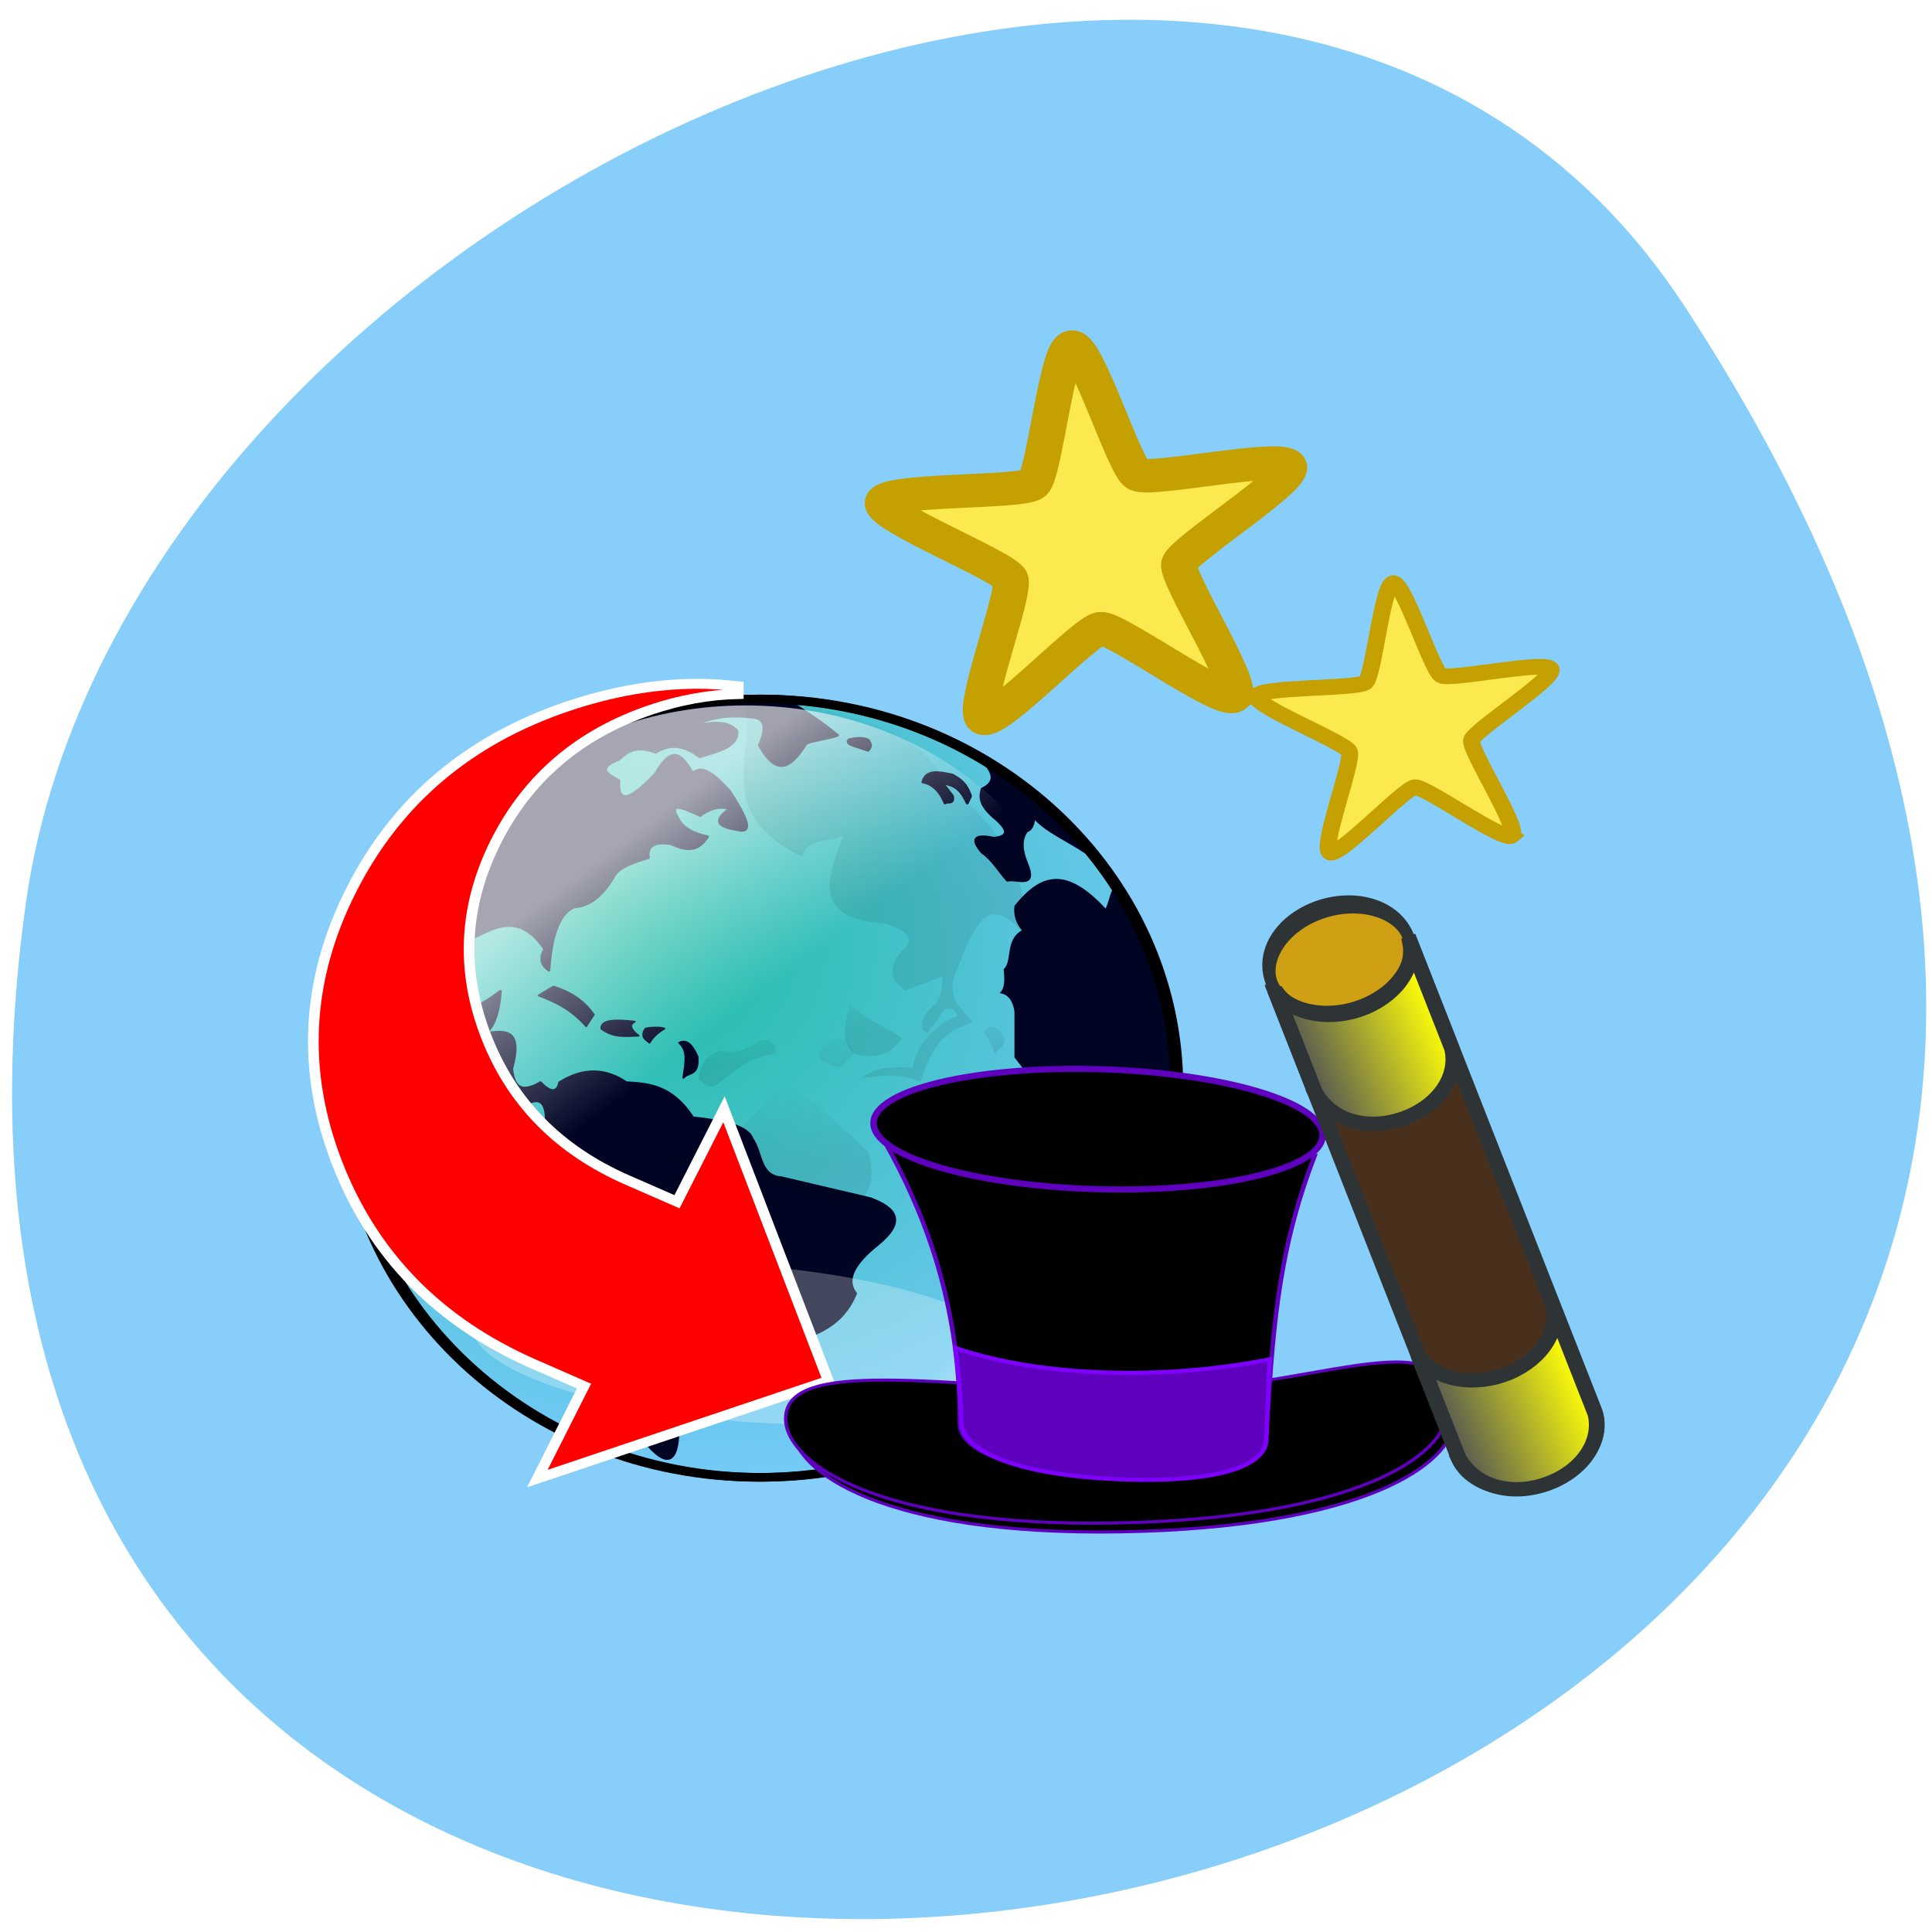 <svg xmlns="http://www.w3.org/2000/svg" xmlns:xlink="http://www.w3.org/1999/xlink" viewBox="0 0 256 256"><defs><clipPath><path transform="matrix(15.333 0 0 11.5 415 -125.5)" d="m -24 13 c 0 1.105 -0.672 2 -1.5 2 -0.828 0 -1.5 -0.895 -1.5 -2 0 -1.105 0.672 -2 1.5 -2 0.828 0 1.5 0.895 1.5 2 z"/></clipPath><filter height="2.432" y="-0.716" width="1.629" x="-0.314" id="8" style="color-interpolation-filters:sRGB"><feGaussianBlur stdDeviation="6.632"/></filter><linearGradient xlink:href="#2" id="N" gradientUnits="userSpaceOnUse" gradientTransform="matrix(1.534 0 0 1.565 133.552 -2443.437)" x1="8.799" y1="1589.78" x2="8.338" y2="1581.53"/><linearGradient xlink:href="#2" id="M" gradientUnits="userSpaceOnUse" gradientTransform="matrix(1.534 0 0 1.565 133.552 -2443.437)" x1="89.157" y1="1597.259" x2="59.753" y2="1593.946"/><linearGradient xlink:href="#1" id="W" gradientUnits="userSpaceOnUse" gradientTransform="matrix(1.534 0 0 1.565 133.552 -2443.437)" y1="1597.26" x2="0" y2="1585.375"/><linearGradient xlink:href="#2" id="L" gradientUnits="userSpaceOnUse" gradientTransform="matrix(1.534 0 0 1.565 133.552 -2443.437)" x1="59.484" y1="1570.071" x2="69.312" y2="1557.581"/><linearGradient xlink:href="#2" id="J" gradientUnits="userSpaceOnUse" gradientTransform="matrix(1.534 0 0 1.565 133.552 -2443.437)" x1="55.944" y1="1555.357" x2="60.064" y2="1551.019"/><linearGradient xlink:href="#2" id="I" gradientUnits="userSpaceOnUse" gradientTransform="matrix(1.534 0 0 1.565 133.552 -2443.437)" x1="59.309" y1="1550.542" x2="53.797" y2="1554.17"/><linearGradient xlink:href="#2" id="K" gradientUnits="userSpaceOnUse" gradientTransform="matrix(1.534 0 0 1.565 133.552 -2443.437)" x1="72.004" y1="1548.362" x2="59.156" y2="1566.799"/><linearGradient xlink:href="#2" id="O" gradientUnits="userSpaceOnUse" gradientTransform="matrix(1.534 0 0 1.565 133.552 -2443.437)" x1="7.647" y1="1582.082" x2="8.146" y2="1586.362"/><linearGradient xlink:href="#1" id="V" gradientUnits="userSpaceOnUse" gradientTransform="matrix(1.534 0 0 1.565 133.552 -2443.437)" y1="1587.889" x2="0" y2="1580.819"/><linearGradient xlink:href="#1" id="U" gradientUnits="userSpaceOnUse" gradientTransform="matrix(1.534 0 0 1.565 133.552 -2443.437)" y1="1567.708" x2="0" y2="1533.42"/><linearGradient xlink:href="#2" id="H" gradientUnits="userSpaceOnUse" gradientTransform="matrix(1.534 0 0 1.565 133.552 -2443.437)" x1="46.219" y1="1550.954" x2="48.936" y2="1546.149"/><linearGradient xlink:href="#1" id="T" gradientUnits="userSpaceOnUse" gradientTransform="matrix(1.534 0 0 1.565 133.552 -2443.437)" y1="1606.887" x2="0" y2="1595.208"/><linearGradient xlink:href="#3" id="S" gradientUnits="userSpaceOnUse" x1="-0.896" y1="1561.648" x2="-4.963" y2="1558.977"/><linearGradient xlink:href="#2" id="P" gradientUnits="userSpaceOnUse" gradientTransform="matrix(1.534 0 0 1.565 133.552 -2443.437)" x1="23.75" y1="1627.196" x2="25.165" y2="1583.701"/><linearGradient xlink:href="#3" id="R" gradientUnits="userSpaceOnUse" x1="-159.143" y1="1539.431" x2="-143.817" y2="1556.509"/><linearGradient xlink:href="#2" id="Q" gradientUnits="userSpaceOnUse" gradientTransform="matrix(1.534 0 0 1.565 133.552 -2443.437)" x1="26.212" y1="1528.307" x2="27.4" y2="1651.816"/><linearGradient xlink:href="#2" id="G" gradientUnits="userSpaceOnUse" gradientTransform="matrix(1.534 0 0 1.565 133.552 -2443.437)" x1="48.936" y1="1546.149" x2="47.921" y2="1548.777"/><linearGradient xlink:href="#1" id="X" gradientUnits="userSpaceOnUse" gradientTransform="matrix(1.534 0 0 1.565 133.552 -2443.437)" y1="1592.541" x2="0" y2="1584.208"/><linearGradient y2="22.09" x2="482.47" y1="52.24" x1="481.046" gradientUnits="userSpaceOnUse" id="5" xlink:href="#4"/><linearGradient y2="21.823" x2="569.136" y1="51.973" x1="567.712" gradientUnits="userSpaceOnUse" id="7" xlink:href="#4"/><linearGradient id="4"><stop style="stop-color:#555753"/><stop offset="1" style="stop-color:#ffff08"/></linearGradient><linearGradient id="2"><stop style="stop-color:#000523"/><stop offset="1" style="stop-color:#000223"/></linearGradient><linearGradient id="1"><stop style="stop-opacity:0.082"/><stop offset="1" style="stop-opacity:0"/></linearGradient><linearGradient id="3"><stop style="stop-color:#fff;stop-opacity:0.649"/><stop offset="1" style="stop-color:#fff;stop-opacity:0"/></linearGradient><linearGradient y2="1584.208" x2="64.415" y1="1589.285" x1="63" gradientTransform="matrix(1.534 0 0 1.565 133.552 -2443.437)" gradientUnits="userSpaceOnUse" id="6" xlink:href="#1"/><linearGradient xlink:href="#2" id="F" gradientUnits="userSpaceOnUse" gradientTransform="matrix(1.534 0 0 1.565 133.552 -2443.437)" y1="1588.839" x2="0" y2="1594.091"/><linearGradient xlink:href="#2" id="D" gradientUnits="userSpaceOnUse" gradientTransform="matrix(1.534 0 0 1.565 133.552 -2443.437)" x1="19.006" y1="1586.362" x2="19.424" y2="1590.493"/><linearGradient xlink:href="#2" id="E" gradientUnits="userSpaceOnUse" gradientTransform="matrix(1.534 0 0 1.565 133.552 -2443.437)" y1="1593.13" x2="0" y2="1590.73"/><linearGradient xlink:href="#2" id="C" gradientUnits="userSpaceOnUse" gradientTransform="matrix(1.534 0 0 1.565 133.552 -2443.437)" y1="1591.069" x2="0" y2="1586.653"/><linearGradient xlink:href="#2" id="A" gradientUnits="userSpaceOnUse" gradientTransform="matrix(1.534 0 0 1.565 133.552 -2443.437)" x1="12.77" y1="1590.001" x2="12.767" y2="1586.362"/><linearGradient xlink:href="#2" id="B" gradientUnits="userSpaceOnUse" gradientTransform="matrix(1.534 0 0 1.565 133.552 -2443.437)" x1="14.402" y1="1583.568" x2="12.767" y2="1586.362"/><radialGradient r="22.421" cy="1548.087" cx="-32.945" gradientTransform="matrix(-1.88 2.361 -2.501 -2.399 3780.304 5333.011)" gradientUnits="userSpaceOnUse" id="0"><stop style="stop-color:#16ba9e"/><stop offset="0.5" style="stop-color:#7ccbff"/><stop offset="1" style="stop-color:#fff"/></radialGradient><radialGradient xlink:href="#0" id="9" gradientUnits="userSpaceOnUse" gradientTransform="matrix(-1.88 2.361 -2.501 -2.399 3780.304 5333.011)" cx="-32.945" cy="1548.087" r="22.421"/></defs><path d="m 222.65 37.868 c 145.18 221.56 -251.35 307.3 -219.76 79.37 12.881 -92.96 164.23 -164.13 219.76 -79.37 z" transform="translate(0.508 2.624)" style="fill:#87cefa;color:#000"/><g transform="matrix(0.639 0 0 0.595 39.608 43.761)"><g transform="translate(-88.269 114.469)"><g style="stroke-linejoin:round"><path transform="matrix(3.902 0 0 3.626 268.521 -5574.765)" d="m 0.537 1552.421 c 0 13.201 -9.92 23.902 -22.156 23.902 -12.237 0 -22.156 -10.701 -22.156 -23.902 0 -13.201 9.92 -23.902 22.156 -23.902 12.237 0 22.156 10.701 22.156 23.902 z" style="fill:url(#9);stroke:#000;stroke-linecap:round;stroke-width:0.529"/><g style="fill-rule:evenodd"><g style="stroke-width:0.387"><path d="m 150.987 41.068 c -0.161 -1.979 2.865 -2.077 6.924 -1.565 -1.251 0.687 -0.868 1.759 0.785 3.13 -2.57 0.067 -5.139 0.545 -7.709 -1.565 z" style="fill:url(#A);stroke:url(#B)"/><path d="m 160.121 41.068 c 0.488 -0.227 3.206 -0.441 3.928 0 -1.466 0.93 -2.497 1.972 -3.069 3.13 -0.837 -0.731 -1.954 -1.304 -0.859 -3.13 z" style="fill:url(#C);stroke:url(#D)"/><path d="m 167.118 44.198 c 2.043 1.959 1.165 5.002 0.88 7.824 1.065 -1.374 3.254 -0.29 2.933 -4.695 -1.403 -3.469 -2.631 -3.731 -3.813 -3.13 z" style="fill:url(#E);stroke:url(#F)"/></g><g style="stroke-linecap:round"><g style="stroke-width:0.581"><path d="m 206.252 -23.257 c 0.877 1.155 0.553 1.752 0.009 2.35 -2.604 -1.043 -4.737 -1.307 -3.948 -2.35 1.603 -0.443 2.918 -0.448 3.938 0 z" style="fill:url(#G);stroke:url(#H)"/><path d="m 223.795 -15.432 c -2.68 -0.588 -5.44 -1.313 -6.138 1.565 1.794 0.371 3.39 1.656 4.603 4.695 0.511 -0.522 1.897 0.405 1.534 -1.565 -0.75 -1.043 -1.5 -2.086 -2.25 -3.13 1.722 0.887 3.328 0.241 5.319 4.695 0.23 -0.522 0.459 -1.043 0.689 -1.565 -0.925 -2.79 -1.85 -3.464 -3.758 -4.695 z" style="fill:url(#I);stroke:url(#J)"/><path d="m 251.415 1.781 c -6.288 -9.124 -17.106 -17.722 -23.016 -21.908 4.871 4.318 4.198 6.462 1.534 7.824 -0.435 1.663 -0.576 3.427 2.427 6.26 3.411 2.988 2.992 4.378 0 4.695 -4.105 -0.943 -4.729 0.211 -2.427 3.13 2.193 1.641 3.511 4.173 5.267 6.26 1.851 -0.605 6.283 2.08 3.939 -3.872 -1.138 -2.941 -1.192 -5.329 0 -7.082 1.058 -0.375 1.46 -1.641 1.534 -3.13 2.597 3.165 7.161 5.216 10.741 7.824 z" style="fill:url(#K);stroke:url(#L)"/><path d="m 255.551 14.312 c -8.214 -9.476 -13.461 -7.892 -18.905 -0.598 -0.215 1.897 0.188 3.724 1.534 5.445 -3.572 2.207 -1.921 6.961 -3.765 8.639 0.154 2.062 0.359 4.156 -0.838 5.357 1.747 0.236 2.711 1.672 3.069 4.033 0 3.43 0 6.859 0 10.289 5.084 6.914 10.396 15.268 13.81 11.62 1.586 -2.162 3.42 -1.88 5.682 -1.631 -1.462 -2.535 1.599 -2.714 4.734 -3.339 2.423 1.728 4.354 4.869 3.395 14.359 1.003 11.998 -4.394 23.995 -10.062 35.992 12.657 -20.402 26.91 -52.821 2.752 -94.358 -0.511 1.043 -0.893 3.149 -1.404 4.193 z" style="fill:url(#M);stroke:url(#M)"/></g><path d="m 141.033 31.679 c 3.827 1.262 6.546 3.403 8.363 6.26 l -1.555 2.59 c -3.154 -3.841 -6.503 -5.487 -9.877 -6.858 l 3.069 -1.992 z" style="fill:url(#N);stroke:url(#O);stroke-width:0.387"/><path d="m 166.878 131.321 c 2.549 -4.101 4.436 -8.824 10.741 -9.389 5.965 0.169 8.918 -5.805 12.275 -10.954 5.668 -1.697 11.11 -3.809 13.81 -10.954 -2.403 -3.302 0.09 -7.039 4.603 -10.954 5.912 -5.158 3.668 -8.068 -1.534 -10.162 -3.225 -0.804 -9.15 -2.297 -18.413 -4.641 -4.763 -0.35 -4.092 -5.78 -6.138 -8.67 -0.873 -2.841 -6.011 -3.992 -12.275 -4.695 -4.407 -7.221 -9.109 -7.514 -13.81 -7.824 -4.178 -3.037 -8.727 -3.425 -13.81 0 -0.305 1.732 -1.403 2.887 -3.973 0 -4.22 2.641 -5.639 0.668 -5.951 -3.13 2.331 -9.039 -1.567 -8.397 -5.42 -7.824 2.095 -2.036 2.771 -5.52 3.069 -9.389 -14.904 11.862 -9.602 -2.461 -9.207 -10.954 4.89 0.263 11.399 -9.388 18.413 1.565 -1.018 1.86 -0.852 3.451 0.846 4.695 0.528 -8.318 2.348 -12.848 5.292 -14.084 3.443 -0.211 6.122 -2.952 8.36 -7.159 1.174 -1.854 4.034 -2.847 6.985 -3.795 -0.374 -2.54 1.053 -3.668 4.603 -3.13 2.657 1.214 5.31 2.339 7.672 -1.565 -2.88 -0.626 -5.067 -1.841 -6.138 -4.005 -2.2 -4.038 1.204 -2.362 4.603 -0.69 1.785 -1.454 3.751 -2.258 6.138 -1.565 -2.551 2.045 -3.689 3.869 1.534 4.695 3.67 1.058 1.67 -3.165 -1.534 -8.509 -3.046 -3.703 -5.825 -6.116 -7.672 -4.01 -1.987 -3.39 -3.922 -7.097 -7.672 0 -4.768 5.429 -8.017 7.485 -7.672 1.565 -2.475 -1.355 -4.628 -2.736 0 -4.695 1.691 -1.602 3.333 -3.264 7.672 -1.565 3.248 -2.212 6.145 -1.383 9.093 0.987 4.11 -1.295 7.844 -2.262 7.785 -5.682 -2.346 -2.978 -6.051 -1.338 -9.207 -1.565 3.427 -0.929 6.006 -2.376 12.275 -1.565 2.462 0.097 3.294 1.857 1.534 6.26 3.653 6.95 6.376 5.186 9.722 -0.462 1.821 -0.742 4.661 -1.021 6.482 -1.763 -3.667 -3.347 -9.462 -7.255 -11.036 -8.163 -21.05 0.011 -44.663 6.72 -57.338 19.777 -6.12 7.777 -14.591 14.485 -16.703 26.372 -1.744 10.201 -4.594 28.518 -0.176 19.01 -0.352 3.57 0.738 6.405 4.603 7.824 2.196 3.039 4.578 5.321 7.672 4.695 1.791 4.717 2.751 9.857 8.571 12.519 3.588 -2.032 4.644 0.929 3.705 7.824 -2.06 1.804 -3.747 4.179 -4.603 7.824 -2.581 4.48 2.98 10.953 7.672 17.214 3.377 6.324 12.731 10.532 12.275 18.779 -0.205 7.698 0.316 15.086 3.704 21.257 4.63 6.674 8.147 9.293 8.572 0.651 z" style="fill:url(#P);stroke:url(#Q);stroke-width:0.581"/></g></g></g><path transform="matrix(2.085 0 0 1.863 488.525 -2869.886)" d="m -113.921 1558.679 c 0 19.225 -15.053 34.809 -33.623 34.809 -18.569 0 -33.623 -15.585 -33.623 -34.809 0 -19.225 15.053 -34.809 33.623 -34.809 18.569 0 33.623 15.585 33.623 34.809 z" style="fill:url(#R)"/><path d="m 0.537 1552.421 c 0 13.201 -9.92 23.902 -22.156 23.902 -12.237 0 -22.156 -10.701 -22.156 -23.902 0 -13.201 9.92 -23.902 22.156 -23.902 12.237 0 22.156 10.701 22.156 23.902 z" transform="matrix(3.902 0 0 3.626 267.957 -5574.763)" style="fill:url(#S);stroke:#000;stroke-linecap:round;stroke-linejoin:round;stroke-width:0.529"/><g style="fill-rule:evenodd"><path d="m 186.409 56.018 c -14.923 17.154 -13.334 11.524 -19.947 17.214 1.437 5.267 -1.802 11.402 9.992 14.748 7.219 -16.996 15.563 -10.467 23.765 -6.924 7.252 -1.674 7.498 -6.711 6.138 -12.519 -13.546 -13.552 -16.428 -16.579 -19.947 -12.519 z" style="fill:url(#T)"/><path d="m 238.579 20.026 c -7.635 -10.103 -10.653 -0.849 -13.81 7.824 -1.417 2.897 -1.134 5.448 0 7.824 1.534 1.565 1.726 2.347 3.261 3.912 -4.35 1.804 -7.558 2.549 -10.933 13.301 -4.092 -2.008 -8.184 -1.343 -12.275 -0.821 2.739 -2.2 6.471 -2.711 10.741 -2.309 0.715 -4.679 3.882 -9.109 9.207 -11.593 -0.256 -1.091 -1.471 -2.378 -3.069 -0.926 -1.023 2.152 -2.046 3.13 -3.069 4.695 -1.918 -0.196 -1.151 -3.13 0 -4.695 1.401 -1.581 3.127 -2.276 3.069 -7.824 -2.557 1.043 -5.115 2.086 -7.672 3.13 -3.998 -2.889 -2.919 -5.778 -0.847 -8.667 3.436 -3.031 0.59 -4.689 -3.029 -6.178 -16.541 -1.228 -11.793 -10.805 -9.087 -19.582 -2.84 1.565 -7.213 0.196 -8.519 4.695 -19.927 -10.884 -8.184 -23.995 -12.275 -35.992 19.673 3.173 37.395 7.373 41.429 18.779 9.872 8.917 18.122 18.812 16.879 34.428 z" style="fill:url(#U)"/><path d="m 213.182 43.499 c 1.286 -0.468 -7.615 -4.371 -10.602 -7.824 -0.892 3.651 -2.333 7.303 0.708 10.954 4.358 1.388 7.582 0.174 9.894 -3.13 z" style="fill:url(#V)"/><path d="m 198.684 43.499 c -1.945 1.565 -3.261 3.13 -2.163 4.695 1.744 0.177 3.488 3.061 5.231 0 2.312 -1.228 1.188 -2.957 0 -4.695 -0.188 -0.568 -1.35 -0.473 -3.069 0 z" style="fill:url(#W)"/><path d="m 187.056 46.629 c -6.096 0.914 -8.122 3.903 -11.388 6.26 -1.855 2.019 -3.251 0.751 -4.603 -0.821 0.763 -2.172 0.477 -4.497 4.603 -6.178 2.786 0.743 5.572 -0.004 8.359 -2.39 2.014 0.224 3.548 0.839 3.029 3.13 z" style="fill:url(#X)"/><path d="m 233.25 41.255 c 1.241 1.27 1.722 2.344 0.918 3.613 l -1.726 1.76 c -0.25 -1.565 -0.948 -3.13 -2.221 -4.695 1.01 -1.707 2.019 -1.568 3.029 -0.679 z" style="fill:url(#6)"/></g><path transform="matrix(2.237 0.203 -0.327 1.599 -189.765 -55.337)" d="m 203.263 81.595 c 0 5.931 -11.418 10.738 -25.504 10.738 -14.085 0 -25.504 -4.808 -25.504 -10.738 0 -5.931 11.418 -10.738 25.504 -10.738 14.085 0 25.504 4.808 25.504 10.738 z" style="fill:#fff;opacity:0.518;filter:url(#8)"/><path d="m 170.747,-35.741 c -8.871,0.053 -17.809,1.774 -26.816,5.045 -20.588,7.478 -35.517,21.107 -44.855,40.984 -9.338,19.878 -10.32,40.123 -2.903,60.682 7.417,20.559 21.038,35.517 40.915,44.855 l 10.298,4.838 -9.676,20.596 60.336,-21.771 -21.633,-60.475 -9.745,20.596 -10.298,-4.838 c -14.233,-6.686 -24.002,-17.371 -29.304,-32.069 -5.302,-14.698 -4.584,-29.162 2.073,-43.334 6.658,-14.172 17.342,-23.94 32.069,-29.304 6.112,-2.226 12.15,-3.374 18.177,-3.525 l 0,-1.728 c -2.867,-0.322 -5.758,-0.57 -8.639,-0.553 z" style="fill:#f00;stroke:#fff;stroke-width:2.212"/></g><g transform="matrix(0.227 0 0 0.227 98.094 161.458)"><g style="stroke:#5f00bf"><g style="stroke-width:3"><path d="M 622.671,359.344 C 621.887,400.106 541.915,463.452 318.725,467.559 100.138,471.582 20.649,407.852 18.781,367.058 15.898,304.098 161.702,333.636 328.558,338.61 c 166.855,4.975 301.221,-80.474 294.114,20.734 z"/><path d="M 616.41,350.649 C 615.625,391.411 535.653,454.757 312.463,458.864 93.876,462.887 14.388,399.156 12.52,358.363 9.637,295.402 155.441,324.939 322.296,329.914 c 166.855,4.975 301.221,-80.476 294.114,20.734 z"/></g><path d="m 451.326,372.044 c -0.504,25.877 -47.288,42.411 -140.446,39.668 -93.158,-2.745 -139.203,-24.297 -139.19,-50.187 0.047,-94.704 -20.226,-182.622 -66.262,-272.005 l 390.312,9.236 C 459.6,198.946 457.5,281.893 451.326,372.044 z" style="stroke-width:4"/><path d="M 503.01,78.754 C 502.396,111.253 410.074,134.805 296.803,131.359 183.531,127.913 92.203,98.773 92.817,66.274 93.43,33.775 185.752,10.222 299.024,13.668 412.295,17.115 503.623,46.254 503.01,78.754 z" style="stroke-width:6"/></g><path d="m 454.836 298.226 c -95.121 20.435 -209.052 17.873 -287.393 -11.198 3.019 23.947 4.904 47.973 5.442 72.61 0.602 27.558 47.137 51.489 139.999 56.137 92.862 4.649 138.915 -12.219 138.804 -39.755 1.105 -26.415 1.851 -52.002 3.148 -77.794 z" style="fill:#5f00bf;stroke:#7f00ff;stroke-width:4"/></g><g style="fill:#fce94f;stroke-miterlimit:5;stroke:#c4a000"><path transform="matrix(5.566 -0.135 0.135 5.566 20.83 25.326)" d="m 30.839 10.823 c -0.433 0.364 -4.344 -2.849 -4.908 -2.809 -0.564 0.04 -3.984 3.771 -4.464 3.472 -0.48 -0.299 1.367 -5.012 1.154 -5.536 -0.212 -0.524 -4.818 -2.624 -4.682 -3.172 0.136 -0.549 5.189 -0.249 5.622 -0.613 0.433 -0.364 1.006 -5.393 1.57 -5.433 0.564 -0.04 1.84 4.858 2.32 5.157 0.48 0.299 5.44 -0.709 5.652 -0.185 0.212 0.524 -4.052 3.251 -4.188 3.8 -0.136 0.549 2.356 4.954 1.923 5.318 z" style="stroke-width:1.336"/><path d="m 30.839 10.823 c -0.433 0.364 -4.344 -2.849 -4.908 -2.809 -0.564 0.04 -3.984 3.771 -4.464 3.472 -0.48 -0.299 1.367 -5.012 1.154 -5.536 -0.212 -0.524 -4.818 -2.624 -4.682 -3.172 0.136 -0.549 5.189 -0.249 5.622 -0.613 0.433 -0.364 1.006 -5.393 1.57 -5.433 0.564 -0.04 1.84 4.858 2.32 5.157 0.48 0.299 5.44 -0.709 5.652 -0.185 0.212 0.524 -4.052 3.251 -4.188 3.8 -0.136 0.549 2.356 4.954 1.923 5.318 z" transform="matrix(4.036 -0.112 0.112 4.036 125.847 72.323)" style="stroke-width:0.866"/></g><g transform="matrix(-0.346 -0.938 -0.938 0.346 455.332 682.835)" style="stroke:#2e3436"><path d="m 590.534,21.828 -109.843,0.286 -0.101,2.65e-4 c -0.277,-0.024 -0.527,0.001 -0.808,0.002 -6.552,0.017 -11.907,6.745 -11.885,15.064 0.022,8.319 5.411,15.078 11.963,15.061 0.282,-7.35e-4 0.532,-0.036 0.808,-0.061 0.126,-0.011 0.28,0.015 0.404,-0.001 L 590.612,51.895 590.534,21.828 z" style="fill:#49301c;stroke-width:3.201"/><path transform="matrix(0.005 1.925 -3.234 0.008 615.975 -8.608)" d="m 31.418 7.405 c 0 2.027 -3.505 3.671 -7.828 3.671 -4.323 0 -7.828 -1.644 -7.828 -3.671 0 -2.027 3.505 -3.671 7.828 -3.671 4.323 0 7.828 1.644 7.828 3.671 z" style="fill:#d0a014;stroke-width:1.296"/><g style="stroke-width:3.201"><path d="m 566.36,51.932 c -7.329,-0.84 -11.943,-7.191 -11.963,-14.925 -0.02,-7.734 4.561,-14.21 11.178,-15.086 l 24.96,-0.065 2.7e-4,0.101 c -5.801,1 -10.288,7.346 -10.268,14.982 0.02,7.643 4.533,13.967 10.346,14.929 l -24.252,0.063 z" style="fill:url(#7)"/><path d="m 479.694,52.199 c -7.329,-0.84 -11.943,-7.191 -11.963,-14.925 -0.02,-7.734 4.561,-14.21 11.178,-15.086 l 24.96,-0.065 2.6e-4,0.101 c -5.801,1 -10.288,7.346 -10.268,14.982 0.02,7.643 4.533,13.967 10.346,14.929 l -24.252,0.063 z" style="fill:url(#5)"/></g></g></g></svg>